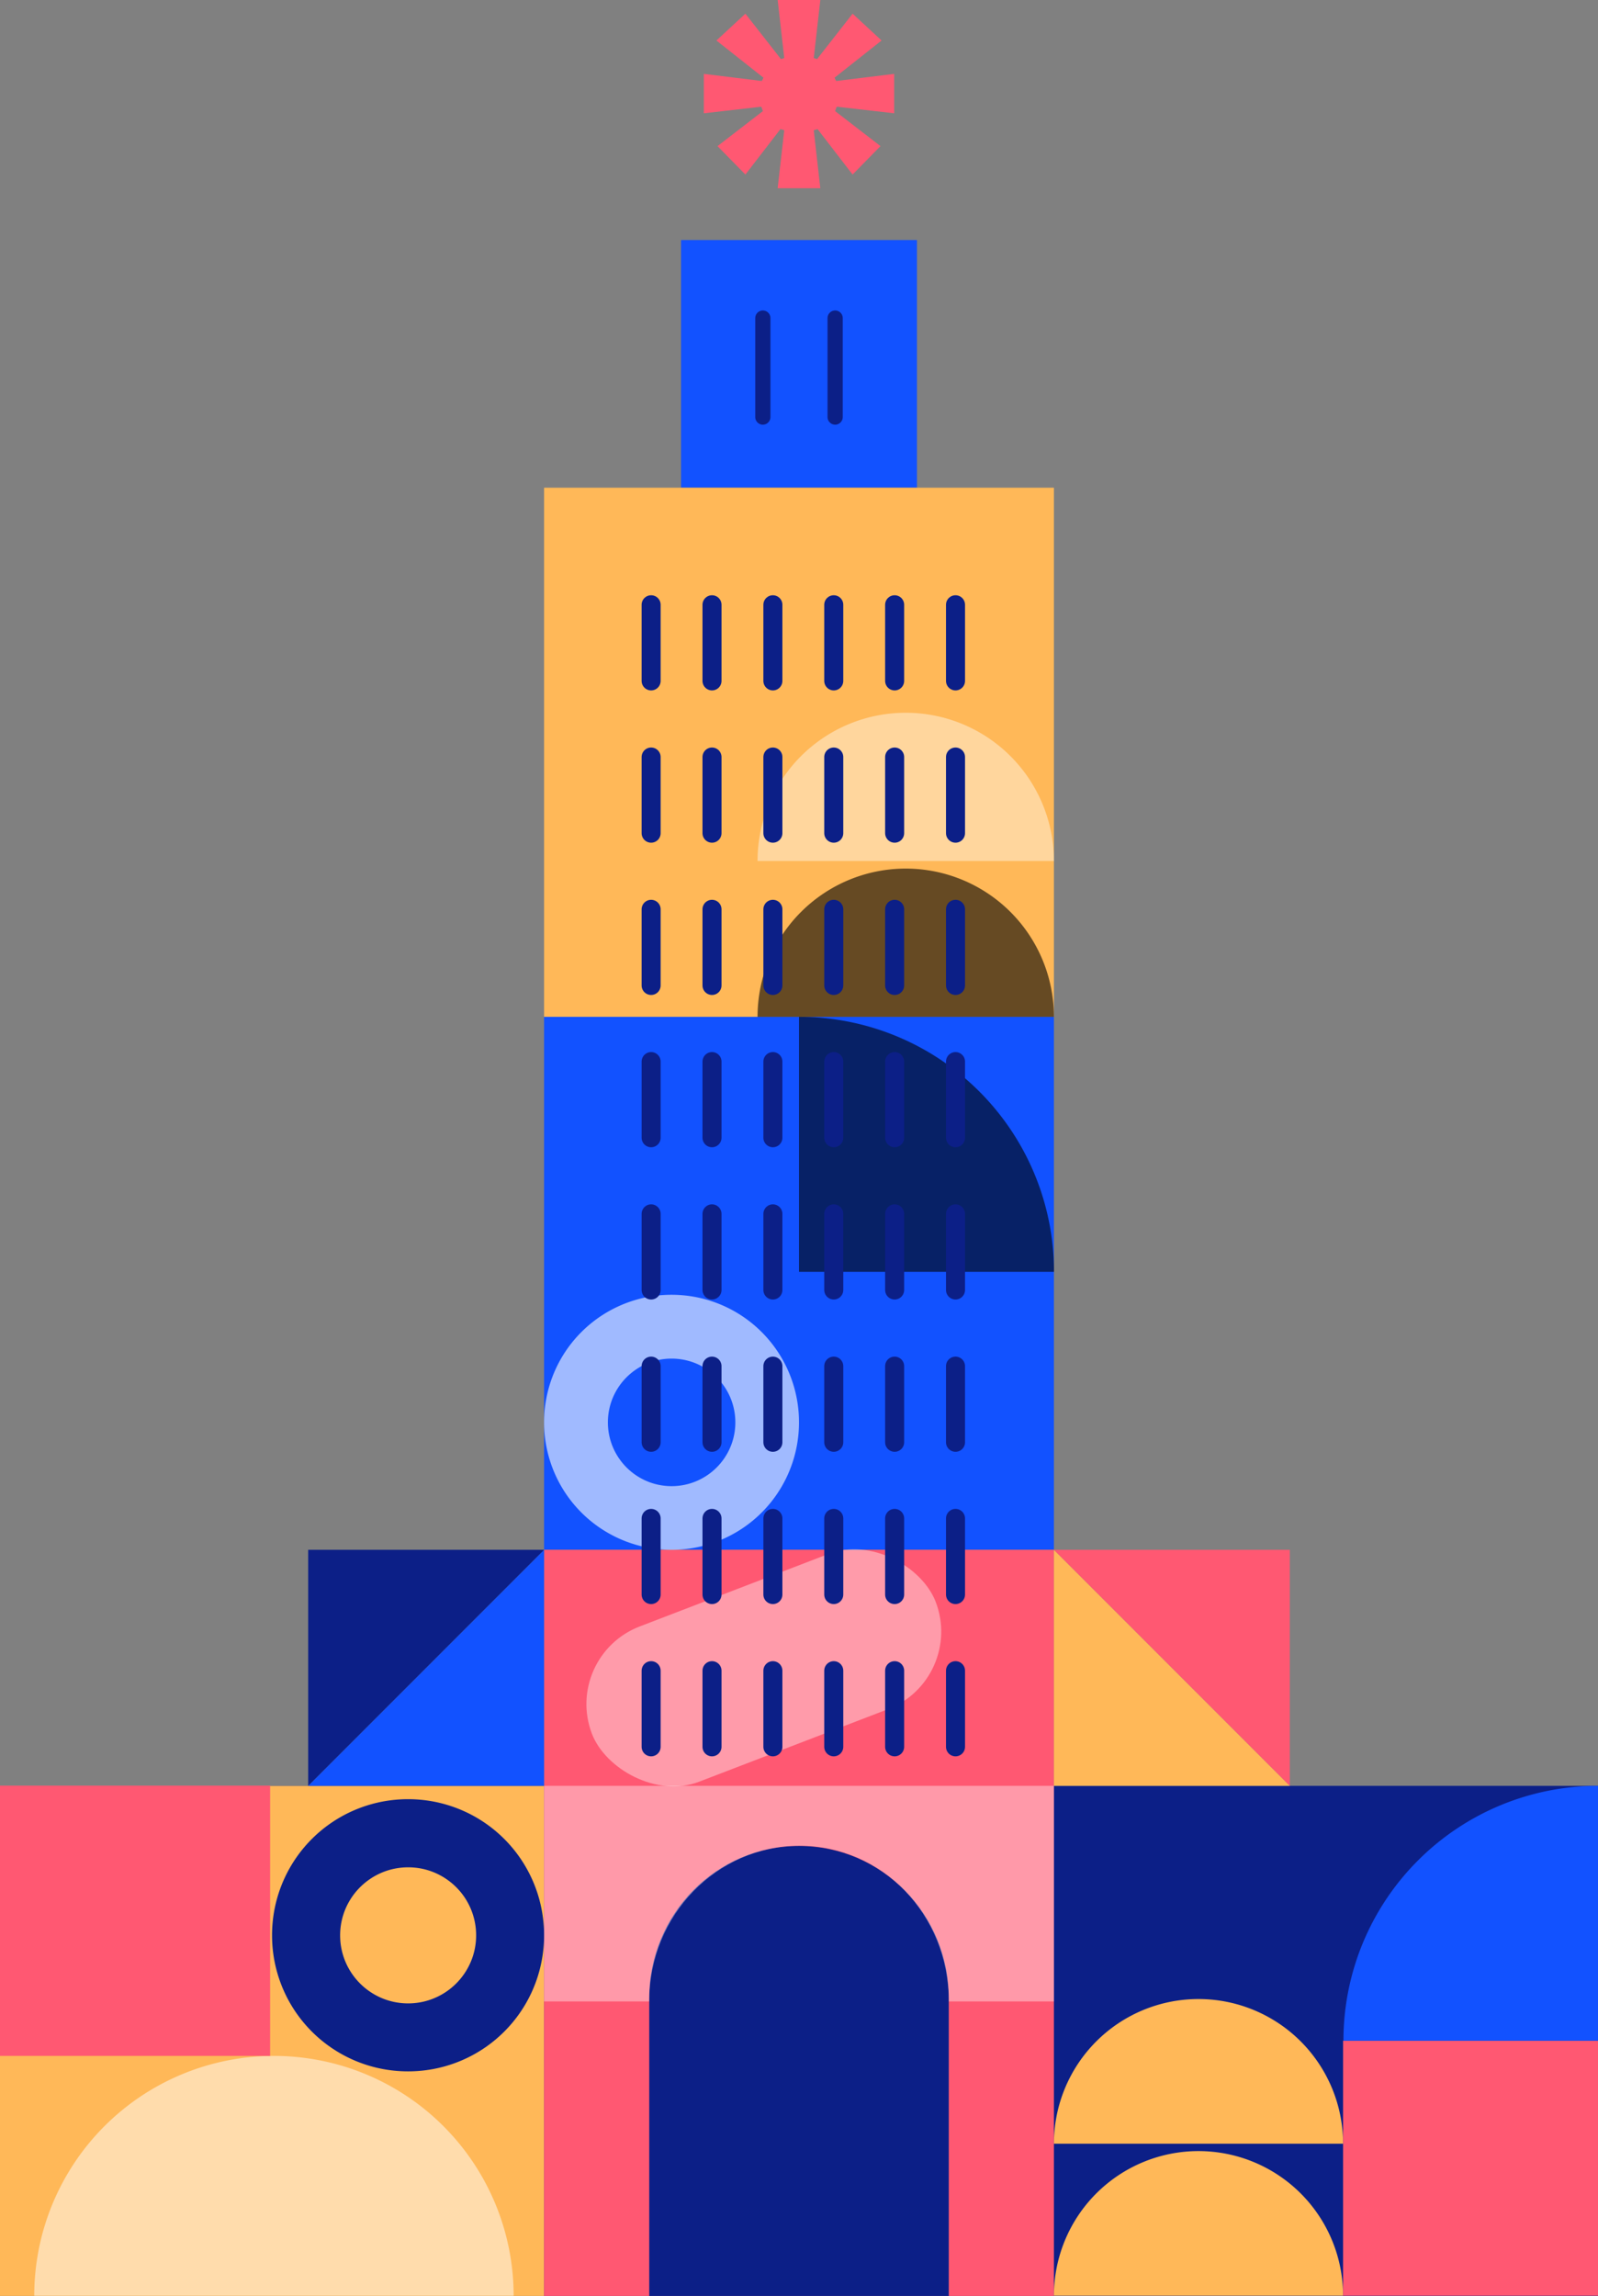 <svg xmlns="http://www.w3.org/2000/svg" width="420.001" height="603.111" viewBox="0 0 420.001 603.111">
  <rect x="0" y="0" width="420.001" height="603.111" fill="#808080" stroke="none"/>
  <g id="Group_76" data-name="Group 76" transform="translate(-750 -339.944)">
    <g id="Group_75" data-name="Group 75" transform="translate(9699 -7824)">
      <path id="Path_1465" data-name="Path 1465" d="M4783.82,2391.476l-1.006-.288-9.2,11.931-7.332-7.475,11.933-9.2-.433-1.15-15.094,1.725v-10.35l15.239,1.869.431-.862-12.363-9.775,7.619-7.044,9.343,11.93.863-.286-1.726-15.237h11.213l-1.726,15.237.864.286,9.342-11.93,7.619,7.044-12.363,9.775.432.862,15.236-1.869v10.35l-15.092-1.725-.432,1.15,11.932,9.2-7.333,7.475-9.2-11.931-1.008.288,1.726,15.237h-11.213Z" transform="translate(-13526.7 5806.681)" fill="#ff5872"/>
      <rect id="Rectangle_369" data-name="Rectangle 369" width="134" height="139" transform="translate(-8806 8292.056)" fill="#ffb858"/>
      <rect id="Rectangle_370" data-name="Rectangle 370" width="134" height="140" transform="translate(-8806 8431.056)" fill="#1252ff"/>
      <rect id="Rectangle_372" data-name="Rectangle 372" width="420" height="134" transform="translate(-8949 8633.056)" fill="#0c1f87"/>
      <rect id="Rectangle_374" data-name="Rectangle 374" width="143" height="134" transform="translate(-8949 8633.056)" fill="#ffb858"/>
      <path id="Path_1479" data-name="Path 1479" d="M0,38.946H77.892A38.946,38.946,0,1,0,0,38.946Z" transform="translate(-8749.893 8351.174)" fill="#fff" opacity="0.416" style="mix-blend-mode: overlay;isolation: isolate"/>
      <rect id="Rectangle_375" data-name="Rectangle 375" width="134" height="196" transform="translate(-8806 8571.056)" fill="#ff5872"/>
      <path id="Path_1480" data-name="Path 1480" d="M0,38.946H77.892A38.946,38.946,0,1,0,0,38.946Z" transform="translate(-8749.893 8392.109)" opacity="0.6" style="mix-blend-mode: overlay;isolation: isolate"/>
      <rect id="Rectangle_549" data-name="Rectangle 549" width="96.771" height="43.673" rx="21.836" transform="translate(-8695.249 8605.102) rotate(159)" fill="#fff" opacity="0.4" style="mix-blend-mode: overlay;isolation: isolate"/>
      <path id="Subtraction_146" data-name="Subtraction 146" d="M33.5,67a34.035,34.035,0,0,1-3.425-.173,33.45,33.45,0,0,1-29.9-29.9,34,34,0,0,1,0-6.85,33.45,33.45,0,0,1,29.9-29.9,34,34,0,0,1,6.85,0,33.45,33.45,0,0,1,29.9,29.9,34,34,0,0,1,0,6.85,33.45,33.45,0,0,1-29.9,29.9A34.034,34.034,0,0,1,33.5,67Zm.022-50.228a16.873,16.873,0,0,0-3.376.34,16.658,16.658,0,0,0-5.989,2.52A16.8,16.8,0,0,0,18.088,27a16.666,16.666,0,0,0-.976,3.144,16.913,16.913,0,0,0,0,6.751,16.658,16.658,0,0,0,2.52,5.989A16.8,16.8,0,0,0,27,48.956a16.665,16.665,0,0,0,3.144.976,16.913,16.913,0,0,0,6.751,0,16.658,16.658,0,0,0,5.989-2.52,16.8,16.8,0,0,0,6.069-7.37,16.665,16.665,0,0,0,.976-3.144,16.913,16.913,0,0,0,0-6.751,16.658,16.658,0,0,0-2.52-5.989,16.8,16.8,0,0,0-7.37-6.069,16.666,16.666,0,0,0-3.144-.976A16.873,16.873,0,0,0,33.522,16.772Z" transform="translate(-8806 8504.056)" fill="#fff" stroke="rgba(0,0,0,0)" stroke-miterlimit="10" stroke-width="1" opacity="0.6" style="mix-blend-mode: overlay;isolation: isolate"/>
      <path id="Path_1466" data-name="Path 1466" d="M3472.461,7484.75v304.706" transform="translate(-12250.325 838.056)" fill="none" stroke="#0c1f87" stroke-linecap="round" stroke-width="5" stroke-dasharray="20"/>
      <path id="Path_1466-2" data-name="Path 1466" d="M3472.461,7484.75v304.706" transform="translate(-12234.325 838.056)" fill="none" stroke="#0c1f87" stroke-linecap="round" stroke-width="5" stroke-dasharray="20"/>
      <path id="Path_1466-3" data-name="Path 1466" d="M3472.461,7484.75v304.706" transform="translate(-12218.325 838.056)" fill="none" stroke="#0c1f87" stroke-linecap="round" stroke-width="5" stroke-dasharray="20"/>
      <path id="Path_1631" data-name="Path 1631" d="M0,66.979v.042H66.979V0A66.979,66.979,0,0,0,0,66.979Z" transform="translate(-8671.979 8431.056) rotate(90)" opacity="0.6" style="mix-blend-mode: overlay;isolation: isolate"/>
      <path id="Path_1466-4" data-name="Path 1466" d="M3472.461,7484.75v304.706" transform="translate(-12202.325 838.056)" fill="none" stroke="#0c1f87" stroke-linecap="round" stroke-width="5" stroke-dasharray="20"/>
      <path id="Path_1466-5" data-name="Path 1466" d="M3472.461,7484.75v304.706" transform="translate(-12186.325 838.056)" fill="none" stroke="#0c1f87" stroke-linecap="round" stroke-width="5" stroke-dasharray="20"/>
      <path id="Path_1466-6" data-name="Path 1466" d="M3472.461,7484.75v304.706" transform="translate(-12170.325 838.056)" fill="none" stroke="#0c1f87" stroke-linecap="round" stroke-width="5" stroke-dasharray="20"/>
      <path id="Path_1467" data-name="Path 1467" d="M39.364-38.221c21.74,0,39.364,17.907,39.364,40V79.993H0V1.775C0-20.314,17.624-38.221,39.364-38.221Z" transform="translate(-8778.364 8687.063)" fill="#0c1f87"/>
      <path id="Path_1473" data-name="Path 1473" d="M0,38H76A38,38,0,1,0,0,38Z" transform="translate(-8672 8689.059)" fill="#ffb858"/>
      <path id="Path_1632" data-name="Path 1632" d="M0,63H126A63,63,0,1,0,0,63Z" transform="translate(-8940 8704)" fill="#fff" opacity="0.5" style="mix-blend-mode: overlay;isolation: isolate"/>
      <path id="Path_1474" data-name="Path 1474" d="M0,38H76A38,38,0,1,0,0,38Z" transform="translate(-8672 8729)" fill="#ffb858"/>
      <rect id="Rectangle_380" data-name="Rectangle 380" width="67" height="67" transform="translate(-8596 8700)" fill="#ff5872"/>
      <rect id="Rectangle_381" data-name="Rectangle 381" width="71" height="71" transform="translate(-8949 8633)" fill="#ff5872"/>
      <path id="Subtraction_143" data-name="Subtraction 143" d="M35.75,71.5a36.32,36.32,0,0,1-3.655-.185A35.7,35.7,0,0,1,.185,39.405a36.286,36.286,0,0,1,0-7.31A35.7,35.7,0,0,1,32.095.185a36.286,36.286,0,0,1,7.31,0,35.7,35.7,0,0,1,31.91,31.91,36.287,36.287,0,0,1,0,7.31,35.7,35.7,0,0,1-31.91,31.91A36.319,36.319,0,0,1,35.75,71.5Zm.023-53.6a18.006,18.006,0,0,0-3.6.363,17.777,17.777,0,0,0-6.392,2.69A17.927,17.927,0,0,0,19.3,28.816a17.785,17.785,0,0,0-1.042,3.355,18.049,18.049,0,0,0,0,7.2,17.777,17.777,0,0,0,2.69,6.392,17.927,17.927,0,0,0,7.864,6.476,17.784,17.784,0,0,0,3.355,1.042,18.049,18.049,0,0,0,7.2,0,17.777,17.777,0,0,0,6.392-2.69,17.927,17.927,0,0,0,6.476-7.865,17.784,17.784,0,0,0,1.042-3.355,18.049,18.049,0,0,0,0-7.2A17.776,17.776,0,0,0,50.6,25.78,17.927,17.927,0,0,0,42.731,19.3a17.786,17.786,0,0,0-3.355-1.042A18.007,18.007,0,0,0,35.774,17.9Z" transform="translate(-8877.5 8636.559)" fill="#0c1f87" stroke="rgba(0,0,0,0)" stroke-miterlimit="10" stroke-width="1"/>
      <path id="Path_1475" data-name="Path 1475" d="M0,66.9v.042H66.9V0A66.9,66.9,0,0,0,0,66.9Z" transform="translate(-8595.902 8633.056)" fill="#1252ff"/>
      <path id="Path_1477" data-name="Path 1477" d="M62,0V62H0Z" transform="translate(-8868 8571.056)" fill="#1252ff"/>
      <path id="Path_1478" data-name="Path 1478" d="M0,0,62,62H0Z" transform="translate(-8672 8571.056)" fill="#ffb858"/>
      <rect id="Rectangle_382" data-name="Rectangle 382" width="62" height="65" transform="translate(-8770 8227)" fill="#1252ff"/>
      <line id="Line_9" data-name="Line 9" y2="26" transform="translate(-8729.5 8247.5)" fill="none" stroke="#0c1f87" stroke-linecap="round" stroke-width="4"/>
      <line id="Line_10" data-name="Line 10" y2="26" transform="translate(-8748.5 8247.5)" fill="none" stroke="#0c1f87" stroke-linecap="round" stroke-width="4"/>
      <path id="Path_1633" data-name="Path 1633" d="M0,0,62,62H0Z" transform="translate(-8610 8633.056) rotate(180)" fill="#ff5872"/>
      <path id="Path_1634" data-name="Path 1634" d="M62,0V62H0Z" transform="translate(-8806 8633.056) rotate(180)" fill="#0c1f87"/>
      <path id="Path_1635" data-name="Path 1635" d="M0,0V56.642H27.621c0-22.7,17.841-40.905,39.578-40.905s39.18,18.2,39.18,40.905H134V0Z" transform="translate(-8806 8633.056)" fill="#fff" opacity="0.387" style="mix-blend-mode: overlay;isolation: isolate"/>
    </g>
  </g>
</svg>
